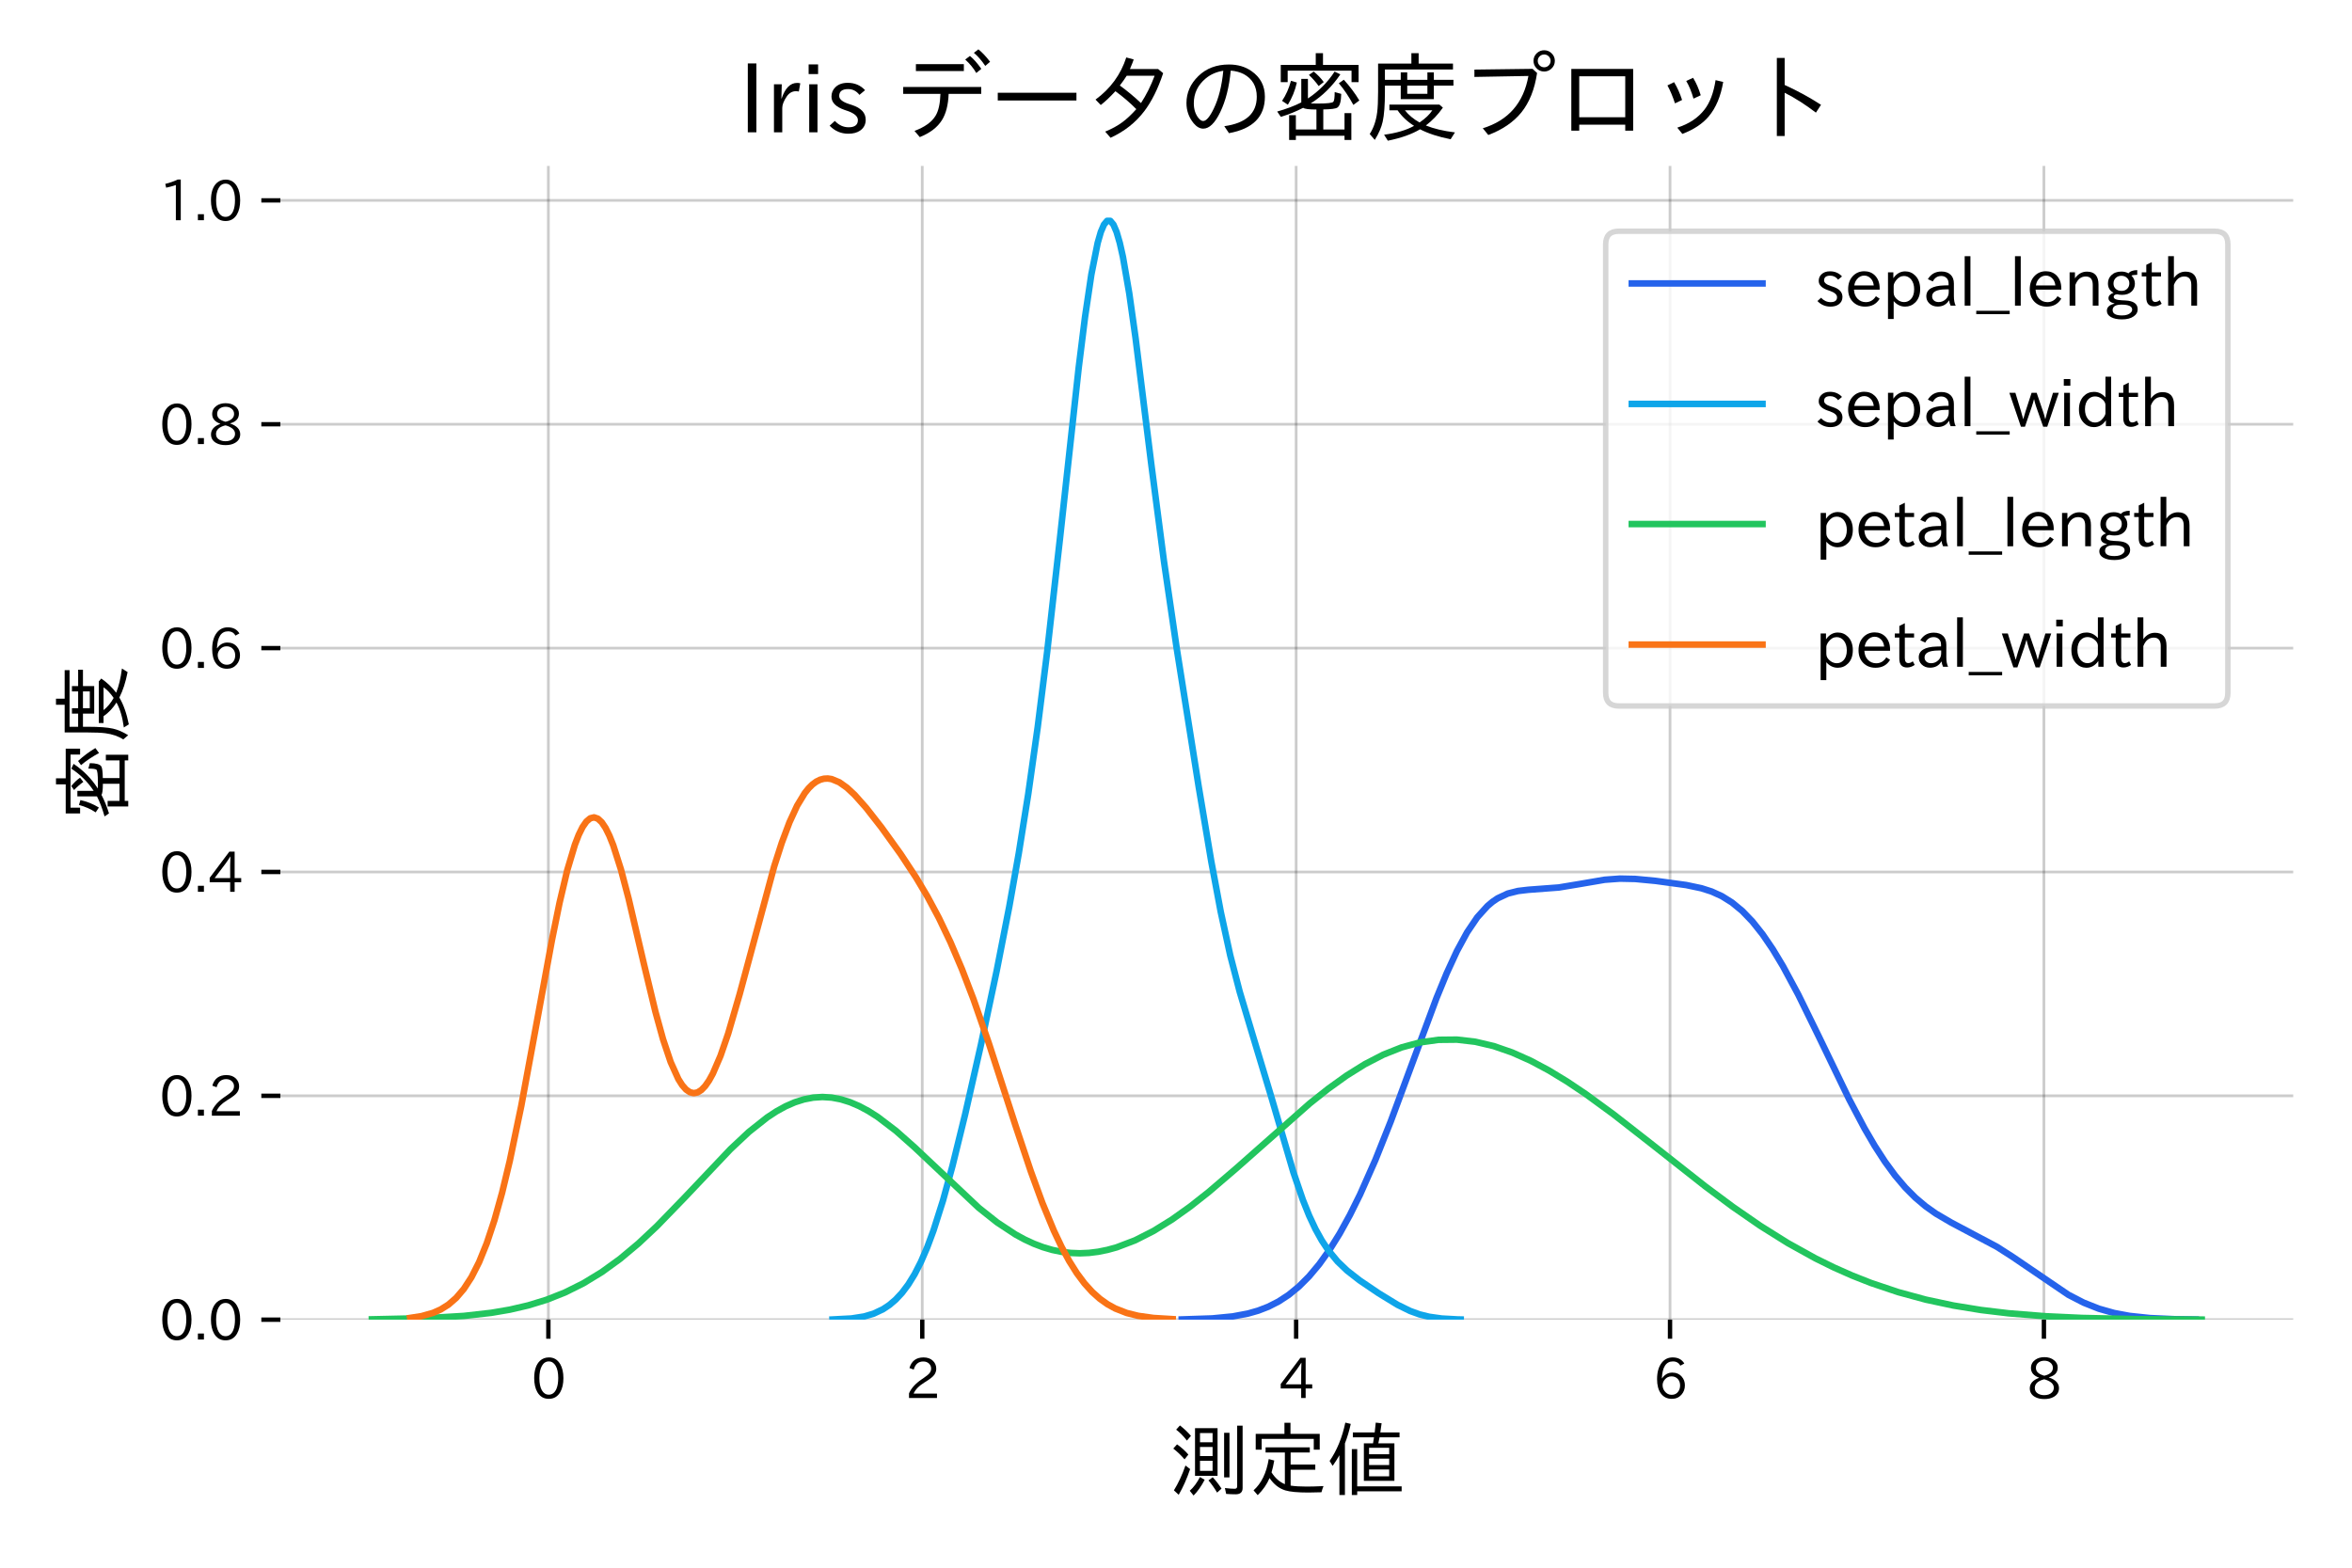 <?xml version="1.0" encoding="utf-8" standalone="no"?>
<!DOCTYPE svg PUBLIC "-//W3C//DTD SVG 1.1//EN"
  "http://www.w3.org/Graphics/SVG/1.1/DTD/svg11.dtd">
<svg xmlns:xlink="http://www.w3.org/1999/xlink" width="432pt" height="288pt" viewBox="0 0 432 288" xmlns="http://www.w3.org/2000/svg" version="1.1">
 <defs>
  <style type="text/css">*{stroke-linejoin: round; stroke-linecap: butt}</style>
 </defs>
 <g id="figure_1">
  <g id="patch_1">
   <path d="M 0 288 
L 432 288 
L 432 0 
L 0 0 
z
" style="fill: #ffffff"/>
  </g>
  <g id="axes_1">
   <g id="patch_2">
    <path d="M 51.5 242.44 
L 421.2 242.44 
L 421.2 30.48 
L 51.5 30.48 
z
" style="fill: #ffffff"/>
   </g>
   <g id="matplotlib.axis_1">
    <g id="xtick_1">
     <g id="line2d_1">
      <path d="M 100.722 242.44 
L 100.722 30.48 
" clip-path="url(#p7c167491a0)" style="fill: none; stroke: #000000; stroke-opacity: 0.2; stroke-width: 0.5; stroke-linecap: square"/>
     </g>
     <g id="line2d_2">
      <defs>
       <path id="mb825c9824f" d="M 0 0 
L 0 3.5 
" style="stroke: #000000; stroke-width: 0.8"/>
      </defs>
      <g>
       <use xlink:href="#mb825c9824f" x="100.722" y="242.44" style="stroke: #000000; stroke-width: 0.8"/>
      </g>
     </g>
     <g id="text_1">
      <!-- 0 -->
      <g transform="translate(97.573 256.931) scale(0.1 -0.1)">
       <defs>
        <path id="IPAexGothic-30" d="M 2038 4725 
Q 2881 4725 3334 3944 
Q 3694 3325 3694 2344 
Q 3694 1372 3334 741 
Q 2888 -31 2016 -31 
Q 1147 -31 700 741 
Q 341 1372 341 2350 
Q 341 3713 1000 4334 
Q 1419 4725 2038 4725 
z
M 2016 4266 
Q 1516 4266 1228 3759 
Q 934 3247 934 2344 
Q 934 1456 1222 947 
Q 1513 447 2016 447 
Q 2619 447 2909 1153 
Q 3100 1622 3100 2375 
Q 3100 3256 2806 3759 
Q 2509 4266 2016 4266 
z
" transform="scale(0.016)"/>
       </defs>
       <use xlink:href="#IPAexGothic-30"/>
      </g>
     </g>
    </g>
    <g id="xtick_2">
     <g id="line2d_3">
      <path d="M 169.394 242.44 
L 169.394 30.48 
" clip-path="url(#p7c167491a0)" style="fill: none; stroke: #000000; stroke-opacity: 0.2; stroke-width: 0.5; stroke-linecap: square"/>
     </g>
     <g id="line2d_4">
      <g>
       <use xlink:href="#mb825c9824f" x="169.394" y="242.44" style="stroke: #000000; stroke-width: 0.8"/>
      </g>
     </g>
     <g id="text_2">
      <!-- 2 -->
      <g transform="translate(166.245 256.931) scale(0.1 -0.1)">
       <defs>
        <path id="IPAexGothic-32" d="M 3659 63 
L 447 63 
L 447 594 
Q 825 1475 1894 2203 
L 2072 2322 
Q 2619 2697 2791 2906 
Q 2988 3153 2988 3444 
Q 2988 3772 2756 4003 
Q 2500 4259 2084 4259 
Q 1250 4259 991 3328 
L 497 3506 
Q 853 4725 2116 4725 
Q 2806 4725 3216 4316 
Q 3575 3947 3575 3425 
Q 3575 3038 3344 2722 
Q 3131 2416 2366 1938 
L 2231 1856 
Q 1256 1253 978 569 
L 3659 569 
L 3659 63 
z
" transform="scale(0.016)"/>
       </defs>
       <use xlink:href="#IPAexGothic-32"/>
      </g>
     </g>
    </g>
    <g id="xtick_3">
     <g id="line2d_5">
      <path d="M 238.067 242.44 
L 238.067 30.48 
" clip-path="url(#p7c167491a0)" style="fill: none; stroke: #000000; stroke-opacity: 0.2; stroke-width: 0.5; stroke-linecap: square"/>
     </g>
     <g id="line2d_6">
      <g>
       <use xlink:href="#mb825c9824f" x="238.067" y="242.44" style="stroke: #000000; stroke-width: 0.8"/>
      </g>
     </g>
     <g id="text_3">
      <!-- 4 -->
      <g transform="translate(234.918 256.931) scale(0.1 -0.1)">
       <defs>
        <path id="IPAexGothic-34" d="M 3813 1159 
L 3059 1159 
L 3059 63 
L 2547 63 
L 2547 1159 
L 197 1159 
L 197 1672 
L 2456 4678 
L 3059 4678 
L 3059 1634 
L 3813 1634 
L 3813 1159 
z
M 2578 4109 
L 2559 4109 
Q 2278 3656 2003 3284 
L 759 1634 
L 2547 1634 
L 2547 3144 
Q 2547 3481 2578 4109 
z
" transform="scale(0.016)"/>
       </defs>
       <use xlink:href="#IPAexGothic-34"/>
      </g>
     </g>
    </g>
    <g id="xtick_4">
     <g id="line2d_7">
      <path d="M 306.739 242.44 
L 306.739 30.48 
" clip-path="url(#p7c167491a0)" style="fill: none; stroke: #000000; stroke-opacity: 0.2; stroke-width: 0.5; stroke-linecap: square"/>
     </g>
     <g id="line2d_8">
      <g>
       <use xlink:href="#mb825c9824f" x="306.739" y="242.44" style="stroke: #000000; stroke-width: 0.8"/>
      </g>
     </g>
     <g id="text_4">
      <!-- 6 -->
      <g transform="translate(303.59 256.931) scale(0.1 -0.1)">
       <defs>
        <path id="IPAexGothic-36" d="M 1056 2328 
Q 1509 2981 2234 2981 
Q 2906 2981 3316 2513 
Q 3675 2106 3675 1522 
Q 3675 884 3272 434 
Q 2853 -31 2178 -31 
Q 1375 -31 922 581 
Q 481 1178 481 2228 
Q 481 3425 1013 4109 
Q 1494 4725 2272 4725 
Q 3191 4725 3609 4025 
L 3150 3775 
Q 2894 4266 2300 4266 
Q 1119 4266 1031 2328 
L 1056 2328 
z
M 2141 2547 
Q 1684 2547 1384 2206 
Q 1116 1900 1116 1541 
Q 1116 1156 1353 844 
Q 1672 428 2159 428 
Q 2669 428 2941 844 
Q 3125 1128 3125 1503 
Q 3125 1944 2881 2228 
Q 2600 2547 2141 2547 
z
" transform="scale(0.016)"/>
       </defs>
       <use xlink:href="#IPAexGothic-36"/>
      </g>
     </g>
    </g>
    <g id="xtick_5">
     <g id="line2d_9">
      <path d="M 375.412 242.44 
L 375.412 30.48 
" clip-path="url(#p7c167491a0)" style="fill: none; stroke: #000000; stroke-opacity: 0.2; stroke-width: 0.5; stroke-linecap: square"/>
     </g>
     <g id="line2d_10">
      <g>
       <use xlink:href="#mb825c9824f" x="375.412" y="242.44" style="stroke: #000000; stroke-width: 0.8"/>
      </g>
     </g>
     <g id="text_5">
      <!-- 8 -->
      <g transform="translate(372.263 256.931) scale(0.1 -0.1)">
       <defs>
        <path id="IPAexGothic-38" d="M 2541 2425 
Q 3700 2031 3700 1197 
Q 3700 541 3100 197 
Q 2663 -56 2016 -56 
Q 1366 -56 928 197 
Q 347 531 347 1178 
Q 347 1988 1409 2381 
L 1409 2400 
Q 481 2734 481 3509 
Q 481 4100 981 4456 
Q 1406 4756 2019 4756 
Q 2703 4756 3131 4403 
Q 3553 4069 3553 3566 
Q 3553 2706 2541 2444 
L 2541 2425 
z
M 2022 2625 
Q 2997 2856 2997 3528 
Q 2997 3916 2675 4150 
Q 2413 4347 2016 4347 
Q 1606 4347 1331 4128 
Q 1050 3897 1050 3522 
Q 1050 3150 1350 2925 
Q 1494 2809 1722 2722 
Q 1984 2616 2022 2625 
z
M 1978 2209 
Q 922 1931 922 1216 
Q 922 775 1313 556 
Q 1606 391 2009 391 
Q 2575 391 2881 697 
Q 3106 922 3106 1250 
Q 3106 1594 2794 1850 
Q 2609 1994 2350 2100 
Q 2047 2222 1978 2209 
z
" transform="scale(0.016)"/>
       </defs>
       <use xlink:href="#IPAexGothic-38"/>
      </g>
     </g>
    </g>
    <g id="text_6">
     <!-- 測定値 -->
     <g transform="translate(214.75 273.617) scale(0.144 -0.144)">
      <defs>
       <path id="IPAexGothic-6e2c" d="M 3856 4884 
L 3856 1081 
L 2059 1081 
L 2059 4884 
L 3856 4884 
z
M 2456 4494 
L 2456 3756 
L 3459 3756 
L 3459 4494 
L 2456 4494 
z
M 2456 3384 
L 2456 2656 
L 3459 2656 
L 3459 3384 
L 2456 3384 
z
M 2456 2284 
L 2456 1478 
L 3459 1478 
L 3459 2284 
L 2456 2284 
z
M 1413 3891 
Q 1000 4428 556 4763 
L 856 5100 
Q 1309 4753 1734 4269 
L 1413 3891 
z
M 1222 2394 
Q 816 2878 325 3256 
L 625 3591 
Q 1141 3231 1528 2778 
L 1222 2394 
z
M 375 -78 
Q 916 800 1297 1906 
L 1669 1619 
Q 1284 478 759 -428 
L 375 -78 
z
M 3819 -256 
Q 3478 319 3128 716 
L 3469 966 
Q 3834 581 4172 63 
L 3819 -256 
z
M 4378 4513 
L 4806 4513 
L 4806 959 
L 4378 959 
L 4378 4513 
z
M 1638 -109 
Q 2103 300 2450 984 
L 2828 763 
Q 2425 -6 1944 -488 
L 1638 -109 
z
M 5419 5081 
L 5853 5081 
L 5853 109 
Q 5853 -391 5297 -391 
Q 4919 -391 4541 -359 
L 4441 109 
Q 4928 50 5219 50 
Q 5419 50 5419 244 
L 5419 5081 
z
" transform="scale(0.016)"/>
       <path id="IPAexGothic-5b9a" d="M 3431 303 
Q 3931 225 4709 225 
Q 5191 225 6053 263 
Q 5963 59 5888 -228 
Q 5234 -250 4844 -250 
Q 3569 -250 3003 -78 
Q 2259 153 1750 903 
Q 1441 163 806 -459 
L 475 -75 
Q 1416 759 1684 2419 
L 2125 2303 
Q 2031 1756 1909 1356 
Q 2338 678 2972 416 
L 2972 2944 
L 1434 2944 
L 1434 3353 
L 4959 3353 
L 4959 2944 
L 3431 2944 
L 3431 1984 
L 5397 1984 
L 5397 1569 
L 3431 1569 
L 3431 303 
z
M 3419 4428 
L 5750 4428 
L 5750 3166 
L 5275 3166 
L 5275 4025 
L 1122 4025 
L 1122 3166 
L 647 3166 
L 647 4428 
L 2938 4428 
L 2938 5313 
L 3419 5313 
L 3419 4428 
z
" transform="scale(0.016)"/>
       <path id="IPAexGothic-5024" d="M 4172 3675 
L 5453 3675 
L 5453 684 
L 3019 684 
L 3019 3675 
L 3750 3675 
Q 3788 3884 3825 4153 
L 2141 4153 
L 2141 4544 
L 3884 4544 
Q 3922 4844 3966 5325 
L 4434 5272 
L 4388 4953 
Q 4331 4578 4331 4544 
L 5863 4544 
L 5863 4153 
L 4269 4153 
Q 4200 3781 4172 3675 
z
M 5038 3316 
L 3434 3316 
L 3434 2803 
L 5038 2803 
L 5038 3316 
z
M 3434 2450 
L 3434 1941 
L 5038 1941 
L 5038 2450 
L 3434 2450 
z
M 3434 1588 
L 3434 1044 
L 5038 1044 
L 5038 1588 
L 3434 1588 
z
M 1509 3669 
L 1509 -447 
L 1069 -447 
L 1069 2725 
Q 856 2338 531 1875 
L 288 2266 
Q 1163 3531 1541 5325 
L 1975 5222 
Q 1791 4378 1509 3669 
z
M 2488 244 
L 6031 244 
L 6031 -153 
L 2488 -153 
L 2488 -447 
L 2059 -447 
L 2059 3213 
L 2488 3213 
L 2488 244 
z
" transform="scale(0.016)"/>
      </defs>
      <use xlink:href="#IPAexGothic-6e2c"/>
      <use xlink:href="#IPAexGothic-5b9a" transform="translate(100 0)"/>
      <use xlink:href="#IPAexGothic-5024" transform="translate(200 0)"/>
     </g>
    </g>
   </g>
   <g id="matplotlib.axis_2">
    <g id="ytick_1">
     <g id="line2d_11">
      <path d="M 51.5 242.44 
L 421.2 242.44 
" clip-path="url(#p7c167491a0)" style="fill: none; stroke: #000000; stroke-opacity: 0.2; stroke-width: 0.5; stroke-linecap: square"/>
     </g>
     <g id="line2d_12">
      <defs>
       <path id="m15a1a5bd47" d="M 0 0 
L -3.5 0 
" style="stroke: #000000; stroke-width: 0.8"/>
      </defs>
      <g>
       <use xlink:href="#m15a1a5bd47" x="51.5" y="242.44" style="stroke: #000000; stroke-width: 0.8"/>
      </g>
     </g>
     <g id="text_7">
      <!-- 0.0 -->
      <g transform="translate(29.261 246.185) scale(0.1 -0.1)">
       <defs>
        <path id="IPAexGothic-2e" d="M 1184 63 
L 494 63 
L 494 753 
L 1184 753 
L 1184 63 
z
" transform="scale(0.016)"/>
       </defs>
       <use xlink:href="#IPAexGothic-30"/>
       <use xlink:href="#IPAexGothic-2e" transform="translate(62.988 0)"/>
       <use xlink:href="#IPAexGothic-30" transform="translate(89.404 0)"/>
      </g>
     </g>
    </g>
    <g id="ytick_2">
     <g id="line2d_13">
      <path d="M 51.5 201.314 
L 421.2 201.314 
" clip-path="url(#p7c167491a0)" style="fill: none; stroke: #000000; stroke-opacity: 0.2; stroke-width: 0.5; stroke-linecap: square"/>
     </g>
     <g id="line2d_14">
      <g>
       <use xlink:href="#m15a1a5bd47" x="51.5" y="201.314" style="stroke: #000000; stroke-width: 0.8"/>
      </g>
     </g>
     <g id="text_8">
      <!-- 0.2 -->
      <g transform="translate(29.261 205.06) scale(0.1 -0.1)">
       <use xlink:href="#IPAexGothic-30"/>
       <use xlink:href="#IPAexGothic-2e" transform="translate(62.988 0)"/>
       <use xlink:href="#IPAexGothic-32" transform="translate(89.404 0)"/>
      </g>
     </g>
    </g>
    <g id="ytick_3">
     <g id="line2d_15">
      <path d="M 51.5 160.188 
L 421.2 160.188 
" clip-path="url(#p7c167491a0)" style="fill: none; stroke: #000000; stroke-opacity: 0.2; stroke-width: 0.5; stroke-linecap: square"/>
     </g>
     <g id="line2d_16">
      <g>
       <use xlink:href="#m15a1a5bd47" x="51.5" y="160.188" style="stroke: #000000; stroke-width: 0.8"/>
      </g>
     </g>
     <g id="text_9">
      <!-- 0.4 -->
      <g transform="translate(29.261 163.934) scale(0.1 -0.1)">
       <use xlink:href="#IPAexGothic-30"/>
       <use xlink:href="#IPAexGothic-2e" transform="translate(62.988 0)"/>
       <use xlink:href="#IPAexGothic-34" transform="translate(89.404 0)"/>
      </g>
     </g>
    </g>
    <g id="ytick_4">
     <g id="line2d_17">
      <path d="M 51.5 119.063 
L 421.2 119.063 
" clip-path="url(#p7c167491a0)" style="fill: none; stroke: #000000; stroke-opacity: 0.2; stroke-width: 0.5; stroke-linecap: square"/>
     </g>
     <g id="line2d_18">
      <g>
       <use xlink:href="#m15a1a5bd47" x="51.5" y="119.063" style="stroke: #000000; stroke-width: 0.8"/>
      </g>
     </g>
     <g id="text_10">
      <!-- 0.6 -->
      <g transform="translate(29.261 122.808) scale(0.1 -0.1)">
       <use xlink:href="#IPAexGothic-30"/>
       <use xlink:href="#IPAexGothic-2e" transform="translate(62.988 0)"/>
       <use xlink:href="#IPAexGothic-36" transform="translate(89.404 0)"/>
      </g>
     </g>
    </g>
    <g id="ytick_5">
     <g id="line2d_19">
      <path d="M 51.5 77.937 
L 421.2 77.937 
" clip-path="url(#p7c167491a0)" style="fill: none; stroke: #000000; stroke-opacity: 0.2; stroke-width: 0.5; stroke-linecap: square"/>
     </g>
     <g id="line2d_20">
      <g>
       <use xlink:href="#m15a1a5bd47" x="51.5" y="77.937" style="stroke: #000000; stroke-width: 0.8"/>
      </g>
     </g>
     <g id="text_11">
      <!-- 0.8 -->
      <g transform="translate(29.261 81.682) scale(0.1 -0.1)">
       <use xlink:href="#IPAexGothic-30"/>
       <use xlink:href="#IPAexGothic-2e" transform="translate(62.988 0)"/>
       <use xlink:href="#IPAexGothic-38" transform="translate(89.404 0)"/>
      </g>
     </g>
    </g>
    <g id="ytick_6">
     <g id="line2d_21">
      <path d="M 51.5 36.811 
L 421.2 36.811 
" clip-path="url(#p7c167491a0)" style="fill: none; stroke: #000000; stroke-opacity: 0.2; stroke-width: 0.5; stroke-linecap: square"/>
     </g>
     <g id="line2d_22">
      <g>
       <use xlink:href="#m15a1a5bd47" x="51.5" y="36.811" style="stroke: #000000; stroke-width: 0.8"/>
      </g>
     </g>
     <g id="text_12">
      <!-- 1.0 -->
      <g transform="translate(29.261 40.556) scale(0.1 -0.1)">
       <defs>
        <path id="IPAexGothic-31" d="M 2463 63 
L 1900 63 
L 1900 4103 
Q 1372 3922 788 3797 
L 684 4231 
Q 1519 4441 2106 4731 
L 2463 4731 
L 2463 63 
z
" transform="scale(0.016)"/>
       </defs>
       <use xlink:href="#IPAexGothic-31"/>
       <use xlink:href="#IPAexGothic-2e" transform="translate(62.988 0)"/>
       <use xlink:href="#IPAexGothic-30" transform="translate(89.404 0)"/>
      </g>
     </g>
    </g>
    <g id="text_13">
     <!-- 密度 -->
     <g transform="translate(22.525 150.86) rotate(-90) scale(0.144 -0.144)">
      <defs>
       <path id="IPAexGothic-5bc6" d="M 2984 1575 
Q 2244 1575 2100 1691 
L 2069 1672 
Q 1416 1331 622 1088 
L 378 1441 
Q 1306 1703 1978 2047 
L 1978 3609 
L 2419 3609 
L 2419 2309 
Q 3500 3028 4188 4091 
L 4572 3909 
Q 3775 2731 2650 2009 
L 2606 1984 
Q 2638 1984 2656 1978 
Q 2778 1972 3100 1972 
Q 4025 1972 4109 2094 
Q 4194 2203 4194 2734 
L 4628 2613 
Q 4619 1869 4372 1703 
Q 4200 1591 3438 1581 
L 3438 250 
L 4847 250 
L 4847 1338 
L 5300 1338 
L 5300 -447 
L 4847 -447 
L 4847 -166 
L 1619 -166 
L 1619 -447 
L 1172 -447 
L 1172 1197 
L 1619 1197 
L 1619 250 
L 2984 250 
L 2984 1575 
z
M 3419 4538 
L 5781 4538 
L 5781 3391 
L 5313 3391 
L 5313 4153 
L 1075 4153 
L 1075 3391 
L 616 3391 
L 616 4538 
L 2938 4538 
L 2938 5313 
L 3419 5313 
L 3419 4538 
z
M 3131 3134 
Q 2866 3509 2484 3872 
L 2803 4094 
Q 3194 3781 3469 3397 
L 3131 3134 
z
M 703 2150 
Q 1091 2722 1294 3481 
L 1684 3366 
Q 1509 2575 1088 1894 
L 703 2150 
z
M 5434 1881 
Q 4988 2709 4469 3316 
L 4800 3553 
Q 5400 2894 5831 2175 
L 5434 1881 
z
" transform="scale(0.016)"/>
       <path id="IPAexGothic-5ea6" d="M 3516 4622 
L 5794 4622 
L 5794 4231 
L 1278 4231 
L 1278 3547 
L 2328 3547 
L 2328 4041 
L 2759 4041 
L 2759 3547 
L 4097 3547 
L 4097 4041 
L 4525 4041 
L 4525 3547 
L 5825 3547 
L 5825 3163 
L 4525 3163 
L 4525 2266 
L 2328 2266 
L 2328 3163 
L 1278 3163 
L 1278 2747 
Q 1278 1434 1131 775 
Q 1006 203 606 -441 
L 269 -50 
Q 653 541 763 1381 
Q 825 1869 825 2747 
L 825 4622 
L 3034 4622 
L 3034 5313 
L 3516 5313 
L 3516 4622 
z
M 2759 3163 
L 2759 2619 
L 4097 2619 
L 4097 3163 
L 2759 3163 
z
M 3609 263 
Q 2784 -231 1472 -494 
L 1222 -97 
Q 2444 63 3213 491 
Q 2544 909 2119 1522 
L 1575 1522 
L 1575 1900 
L 4897 1900 
L 5125 1700 
Q 4628 994 3994 516 
Q 4769 200 5925 56 
L 5638 -397 
Q 4434 -163 3609 263 
z
M 2606 1522 
Q 2984 1044 3578 716 
Q 4163 1119 4422 1522 
L 2606 1522 
z
" transform="scale(0.016)"/>
      </defs>
      <use xlink:href="#IPAexGothic-5bc6"/>
      <use xlink:href="#IPAexGothic-5ea6" transform="translate(100 0)"/>
     </g>
    </g>
   </g>
   <g id="line2d_23">
    <path d="M 217.055 242.393 
L 222.67 242.205 
L 226.414 241.84 
L 229.221 241.312 
L 231.093 240.779 
L 232.965 240.055 
L 234.836 239.101 
L 236.708 237.876 
L 238.58 236.342 
L 240.451 234.469 
L 242.323 232.232 
L 244.195 229.615 
L 246.067 226.609 
L 247.938 223.214 
L 249.81 219.439 
L 252.618 213.102 
L 255.425 206.061 
L 259.169 195.945 
L 263.848 183.355 
L 265.72 178.797 
L 267.591 174.735 
L 269.463 171.285 
L 271.335 168.519 
L 273.207 166.45 
L 274.142 165.664 
L 275.078 165.029 
L 276.95 164.153 
L 278.822 163.682 
L 280.693 163.462 
L 286.309 163.041 
L 290.052 162.42 
L 294.731 161.619 
L 297.539 161.412 
L 300.346 161.471 
L 304.09 161.827 
L 309.705 162.591 
L 312.513 163.183 
L 314.384 163.783 
L 316.256 164.634 
L 318.128 165.804 
L 319.999 167.345 
L 321.871 169.29 
L 323.743 171.644 
L 325.615 174.392 
L 327.486 177.5 
L 330.294 182.717 
L 334.037 190.35 
L 339.653 201.971 
L 342.46 207.287 
L 344.332 210.499 
L 346.204 213.395 
L 348.075 215.95 
L 349.947 218.16 
L 351.819 220.038 
L 353.69 221.617 
L 355.562 222.943 
L 358.37 224.59 
L 366.792 229.058 
L 369.6 230.857 
L 379.894 237.856 
L 382.702 239.308 
L 385.51 240.423 
L 388.317 241.217 
L 391.125 241.743 
L 394.868 242.141 
L 399.548 242.351 
L 403.291 242.41 
L 403.291 242.41 
" clip-path="url(#p7c167491a0)" style="fill: none; stroke: #2563eb; stroke-width: 1.2; stroke-linecap: square"/>
   </g>
   <g id="line2d_24">
    <path d="M 152.912 242.401 
L 156.391 242.216 
L 158.71 241.852 
L 160.449 241.337 
L 162.188 240.514 
L 163.348 239.744 
L 164.507 238.758 
L 165.667 237.516 
L 166.826 235.978 
L 167.986 234.098 
L 169.145 231.834 
L 170.305 229.151 
L 171.464 226.029 
L 173.204 220.54 
L 174.943 214.194 
L 177.262 204.753 
L 180.161 191.987 
L 183.06 178.368 
L 185.379 166.544 
L 187.118 156.777 
L 188.857 145.893 
L 190.596 133.596 
L 192.336 119.753 
L 194.655 99.217 
L 198.133 67.505 
L 199.293 58.224 
L 200.452 50.427 
L 201.612 44.63 
L 202.191 42.62 
L 202.771 41.258 
L 203.351 40.572 
L 203.931 40.575 
L 204.51 41.263 
L 205.09 42.62 
L 205.67 44.611 
L 206.25 47.19 
L 207.409 53.864 
L 208.569 62.071 
L 211.467 85.317 
L 213.786 103.091 
L 216.105 118.949 
L 220.164 144.497 
L 222.483 158.268 
L 224.222 167.536 
L 225.961 175.499 
L 227.701 182.202 
L 230.02 189.953 
L 233.498 201.497 
L 237.556 215.344 
L 239.296 220.425 
L 240.455 223.317 
L 241.615 225.794 
L 242.774 227.882 
L 243.934 229.63 
L 245.673 231.741 
L 247.412 233.408 
L 249.731 235.22 
L 253.21 237.575 
L 256.688 239.704 
L 259.007 240.841 
L 260.746 241.469 
L 262.486 241.901 
L 264.805 242.227 
L 267.704 242.388 
L 268.283 242.402 
L 268.283 242.402 
" clip-path="url(#p7c167491a0)" style="fill: none; stroke: #0ea5e9; stroke-width: 1.2; stroke-linecap: square"/>
   </g>
   <g id="line2d_25">
    <path d="M 68.305 242.375 
L 78.438 242.153 
L 85.194 241.748 
L 90.26 241.175 
L 93.638 240.598 
L 97.016 239.815 
L 100.394 238.778 
L 103.771 237.44 
L 107.149 235.758 
L 110.527 233.7 
L 113.905 231.252 
L 117.283 228.422 
L 120.66 225.252 
L 125.727 220.025 
L 134.172 211.112 
L 137.549 207.947 
L 140.927 205.27 
L 142.616 204.163 
L 144.305 203.235 
L 145.994 202.497 
L 147.683 201.963 
L 149.372 201.639 
L 151.061 201.529 
L 152.749 201.635 
L 154.438 201.954 
L 156.127 202.48 
L 157.816 203.201 
L 159.505 204.106 
L 161.194 205.179 
L 164.572 207.75 
L 167.95 210.746 
L 179.772 221.889 
L 183.15 224.569 
L 186.527 226.793 
L 188.216 227.712 
L 189.905 228.492 
L 191.594 229.13 
L 193.283 229.625 
L 194.972 229.974 
L 196.661 230.179 
L 198.35 230.242 
L 200.039 230.167 
L 201.728 229.956 
L 203.416 229.614 
L 205.105 229.148 
L 208.483 227.862 
L 211.861 226.148 
L 215.239 224.059 
L 218.617 221.653 
L 221.994 218.99 
L 227.061 214.651 
L 240.572 202.708 
L 243.95 200.025 
L 247.328 197.601 
L 250.706 195.493 
L 254.083 193.75 
L 257.461 192.411 
L 260.839 191.498 
L 264.217 191.025 
L 267.595 190.99 
L 270.972 191.381 
L 274.35 192.176 
L 277.728 193.344 
L 281.106 194.848 
L 284.484 196.65 
L 287.861 198.707 
L 291.239 200.974 
L 296.306 204.676 
L 303.062 209.948 
L 313.195 217.929 
L 318.262 221.699 
L 323.328 225.2 
L 328.395 228.373 
L 333.462 231.181 
L 336.839 232.845 
L 340.217 234.341 
L 343.595 235.674 
L 348.662 237.38 
L 353.728 238.757 
L 358.795 239.838 
L 363.862 240.661 
L 368.929 241.266 
L 375.684 241.804 
L 382.44 242.119 
L 392.573 242.341 
L 404.395 242.42 
L 404.395 242.42 
" clip-path="url(#p7c167491a0)" style="fill: none; stroke: #22c55e; stroke-width: 1.2; stroke-linecap: square"/>
   </g>
   <g id="line2d_26">
    <path d="M 75.332 242.112 
L 77.443 241.783 
L 79.555 241.185 
L 80.962 240.556 
L 82.37 239.669 
L 83.777 238.448 
L 85.185 236.803 
L 86.593 234.641 
L 88 231.867 
L 89.408 228.394 
L 90.815 224.155 
L 92.223 219.112 
L 93.63 213.272 
L 95.742 203.167 
L 98.557 187.994 
L 101.372 172.714 
L 102.78 165.826 
L 104.187 159.88 
L 105.595 155.172 
L 106.299 153.359 
L 107.002 151.937 
L 107.706 150.924 
L 108.41 150.329 
L 109.114 150.155 
L 109.818 150.401 
L 110.521 151.055 
L 111.225 152.102 
L 111.929 153.521 
L 112.633 155.283 
L 114.04 159.699 
L 115.448 165.043 
L 118.263 177.072 
L 120.374 185.829 
L 121.782 190.925 
L 123.19 195.125 
L 124.597 198.241 
L 125.301 199.354 
L 126.005 200.157 
L 126.709 200.646 
L 127.412 200.822 
L 128.116 200.688 
L 128.82 200.25 
L 129.524 199.52 
L 130.227 198.51 
L 130.931 197.235 
L 132.339 193.966 
L 133.746 189.879 
L 135.858 182.628 
L 142.192 159.177 
L 143.599 154.811 
L 145.007 151.06 
L 146.415 148.005 
L 147.822 145.688 
L 148.526 144.809 
L 149.23 144.112 
L 149.934 143.593 
L 150.637 143.244 
L 151.341 143.057 
L 152.045 143.021 
L 152.749 143.126 
L 154.156 143.709 
L 155.564 144.706 
L 156.971 146.019 
L 159.083 148.396 
L 161.898 151.998 
L 165.417 156.888 
L 168.232 161.162 
L 170.343 164.705 
L 172.455 168.647 
L 174.566 173.071 
L 176.678 178.029 
L 178.789 183.527 
L 181.604 191.601 
L 186.531 206.803 
L 189.346 215.225 
L 191.457 220.995 
L 193.568 226.094 
L 194.976 229.06 
L 196.384 231.662 
L 197.791 233.899 
L 199.199 235.784 
L 200.606 237.34 
L 202.014 238.6 
L 203.421 239.6 
L 204.829 240.376 
L 206.94 241.205 
L 209.052 241.731 
L 211.867 242.123 
L 215.386 242.336 
L 215.386 242.336 
" clip-path="url(#p7c167491a0)" style="fill: none; stroke: #f97316; stroke-width: 1.2; stroke-linecap: square"/>
   </g>
   <g id="text_14">
    <!-- Iris データの密度プロット -->
    <g transform="translate(135.598 24.48) scale(0.173 -0.173)">
     <defs>
      <path id="IPAexGothic-49" d="M 1203 63 
L 634 63 
L 634 4634 
L 1203 4634 
L 1203 63 
z
" transform="scale(0.016)"/>
      <path id="IPAexGothic-72" d="M 2309 3316 
L 2213 2769 
Q 2106 2791 2022 2791 
Q 1653 2791 1413 2444 
Q 1113 2006 1113 1675 
L 1113 63 
L 563 63 
L 563 3250 
L 1081 3250 
L 1056 2303 
L 1069 2303 
Q 1422 3341 2097 3341 
Q 2206 3341 2309 3316 
z
" transform="scale(0.016)"/>
      <path id="IPAexGothic-69" d="M 1178 3928 
L 550 3928 
L 550 4569 
L 1178 4569 
L 1178 3928 
z
M 1138 63 
L 588 63 
L 588 3250 
L 1138 3250 
L 1138 63 
z
" transform="scale(0.016)"/>
      <path id="IPAexGothic-73" d="M 2234 2547 
Q 1938 2931 1484 2931 
Q 891 2931 891 2475 
Q 891 2153 1531 1944 
L 1741 1875 
Q 2650 1578 2650 894 
Q 2650 434 2272 172 
Q 1972 -31 1497 -31 
Q 766 -31 256 503 
L 603 819 
Q 997 397 1516 397 
Q 2131 397 2131 875 
Q 2131 1238 1453 1478 
L 1234 1553 
Q 378 1853 378 2431 
Q 378 2797 628 3047 
Q 928 3347 1453 3347 
Q 2156 3347 2606 2859 
L 2234 2547 
z
" transform="scale(0.016)"/>
      <path id="IPAexGothic-20" transform="scale(0.016)"/>
      <path id="IPAexGothic-30c7" d="M 563 3072 
L 5741 3072 
L 5741 2613 
L 3578 2613 
Q 3538 1516 3134 872 
Q 2688 156 1663 -256 
L 1313 156 
Q 2338 538 2713 1166 
Q 3003 1644 3034 2613 
L 563 2613 
L 563 3072 
z
M 1406 4588 
L 4588 4588 
L 4588 4128 
L 1406 4128 
L 1406 4588 
z
M 6009 4469 
Q 5647 5009 5253 5338 
L 5553 5569 
Q 5938 5259 6328 4744 
L 6009 4469 
z
M 5413 4000 
Q 5125 4491 4678 4891 
L 4991 5131 
Q 5363 4825 5747 4275 
L 5413 4000 
z
" transform="scale(0.016)"/>
      <path id="IPAexGothic-30fc" d="M 588 2688 
L 5809 2688 
L 5809 2175 
L 588 2175 
L 588 2688 
z
" transform="scale(0.016)"/>
      <path id="IPAexGothic-30bf" d="M 4978 4263 
L 5313 3988 
Q 4797 2431 4056 1459 
Q 3191 325 1822 -300 
L 1466 109 
Q 2131 381 2613 738 
Q 3053 1066 3531 1600 
Q 2919 2225 2144 2791 
Q 1603 2203 1172 1875 
L 825 2234 
Q 2316 3328 2866 5031 
L 3359 4897 
Q 3325 4775 3109 4263 
L 4978 4263 
z
M 2894 3816 
Q 2709 3522 2438 3169 
Q 3194 2616 3841 2003 
Q 4366 2806 4747 3816 
L 2894 3816 
z
" transform="scale(0.016)"/>
      <path id="IPAexGothic-306e" d="M 3119 469 
Q 5275 766 5275 2425 
Q 5275 3453 4413 3925 
Q 4041 4116 3547 4159 
Q 3394 2525 2850 1400 
Q 2322 306 1722 306 
Q 1384 306 1084 666 
Q 609 1244 609 2003 
Q 609 3025 1397 3794 
Q 2184 4563 3431 4563 
Q 4306 4563 4928 4122 
Q 5813 3506 5813 2425 
Q 5813 438 3431 6 
L 3119 469 
z
M 3053 4147 
Q 2378 4044 1891 3641 
Q 1097 2981 1097 1991 
Q 1097 1366 1434 978 
Q 1581 813 1719 813 
Q 2022 813 2416 1625 
Q 2909 2638 3053 4147 
z
" transform="scale(0.016)"/>
      <path id="IPAexGothic-30d7" d="M 4825 4275 
L 5125 4000 
Q 4884 2378 4081 1381 
Q 3294 413 1888 -116 
L 1522 331 
Q 4069 1113 4550 3803 
L 966 3738 
L 966 4225 
L 4825 4275 
z
M 5597 5509 
Q 5906 5509 6119 5275 
Q 6303 5075 6303 4806 
Q 6303 4494 6069 4281 
Q 5866 4097 5597 4097 
Q 5284 4097 5072 4331 
Q 4888 4534 4888 4806 
Q 4888 5116 5122 5328 
Q 5328 5509 5597 5509 
z
M 5597 5228 
Q 5409 5228 5278 5088 
Q 5169 4966 5169 4806 
Q 5169 4616 5309 4488 
Q 5434 4378 5597 4378 
Q 5784 4378 5913 4519 
Q 6022 4641 6022 4806 
Q 6022 4991 5881 5119 
Q 5759 5228 5597 5228 
z
" transform="scale(0.016)"/>
      <path id="IPAexGothic-30ed" d="M 1147 4269 
L 5250 4269 
L 5250 172 
L 4725 172 
L 4725 569 
L 1672 569 
L 1672 172 
L 1147 172 
L 1147 4269 
z
M 1672 3781 
L 1672 1063 
L 4725 1063 
L 4725 3781 
L 1672 3781 
z
" transform="scale(0.016)"/>
      <path id="IPAexGothic-30c3" d="M 1775 1984 
Q 1553 2666 1275 3175 
L 1716 3391 
Q 2034 2866 2247 2209 
L 1775 1984 
z
M 3003 2297 
Q 2813 2978 2522 3469 
L 2978 3681 
Q 3291 3166 3484 2522 
L 3003 2297 
z
M 1928 372 
Q 3094 744 3731 1569 
Q 4275 2263 4469 3525 
L 4975 3406 
Q 4734 1975 4016 1119 
Q 3406 391 2266 -44 
L 1928 372 
z
" transform="scale(0.016)"/>
      <path id="IPAexGothic-30c8" d="M 2284 4997 
L 2803 4997 
L 2803 3206 
Q 4088 2619 5216 1888 
L 4878 1369 
Q 3819 2175 2803 2688 
L 2803 -184 
L 2284 -184 
L 2284 4997 
z
" transform="scale(0.016)"/>
     </defs>
     <use xlink:href="#IPAexGothic-49"/>
     <use xlink:href="#IPAexGothic-72" transform="translate(28.906 0)"/>
     <use xlink:href="#IPAexGothic-69" transform="translate(65.918 0)"/>
     <use xlink:href="#IPAexGothic-73" transform="translate(92.92 0)"/>
     <use xlink:href="#IPAexGothic-20" transform="translate(139.111 0)"/>
     <use xlink:href="#IPAexGothic-30c7" transform="translate(166.113 0)"/>
     <use xlink:href="#IPAexGothic-30fc" transform="translate(266.113 0)"/>
     <use xlink:href="#IPAexGothic-30bf" transform="translate(366.113 0)"/>
     <use xlink:href="#IPAexGothic-306e" transform="translate(466.113 0)"/>
     <use xlink:href="#IPAexGothic-5bc6" transform="translate(566.113 0)"/>
     <use xlink:href="#IPAexGothic-5ea6" transform="translate(666.113 0)"/>
     <use xlink:href="#IPAexGothic-30d7" transform="translate(766.113 0)"/>
     <use xlink:href="#IPAexGothic-30ed" transform="translate(866.113 0)"/>
     <use xlink:href="#IPAexGothic-30c3" transform="translate(966.113 0)"/>
     <use xlink:href="#IPAexGothic-30c8" transform="translate(1066.113 0)"/>
    </g>
   </g>
   <g id="legend_1">
    <g id="patch_3">
     <path d="M 297.324 129.694 
L 406.8 129.694 
Q 409.2 129.694 409.2 127.294 
L 409.2 44.88 
Q 409.2 42.48 406.8 42.48 
L 297.324 42.48 
Q 294.924 42.48 294.924 44.88 
L 294.924 127.294 
Q 294.924 129.694 297.324 129.694 
z
" style="fill: #ffffff; opacity: 0.8; stroke: #cccccc; stroke-linejoin: miter"/>
    </g>
    <g id="line2d_27">
     <path d="M 299.724 52.069 
L 311.724 52.069 
L 323.724 52.069 
" style="fill: none; stroke: #2563eb; stroke-width: 1.2; stroke-linecap: square"/>
    </g>
    <g id="text_15">
     <!-- sepal_length -->
     <g transform="translate(333.324 56.269) scale(0.12 -0.12)">
      <defs>
       <path id="IPAexGothic-65" d="M 863 1594 
Q 891 1041 1209 722 
Q 1534 397 1997 397 
Q 2606 397 2963 966 
L 3322 728 
Q 2869 -31 1931 -31 
Q 1222 -31 766 422 
Q 306 884 306 1641 
Q 306 2444 788 2925 
Q 1216 3353 1856 3353 
Q 2459 3353 2866 2956 
Q 3322 2494 3322 1722 
L 3322 1594 
L 863 1594 
z
M 2756 1997 
Q 2709 2431 2450 2681 
Q 2194 2938 1844 2938 
Q 1438 2938 1150 2591 
Q 953 2356 894 1997 
L 2756 1997 
z
" transform="scale(0.016)"/>
       <path id="IPAexGothic-70" d="M 1075 2688 
Q 1525 3341 2206 3341 
Q 2769 3341 3172 2938 
Q 3641 2469 3641 1644 
Q 3641 841 3178 372 
Q 2775 -31 2200 -31 
Q 1569 -31 1106 497 
L 1106 -1216 
L 563 -1216 
L 563 3250 
L 1075 3250 
L 1075 2688 
z
M 1106 1950 
L 1106 1291 
Q 1106 897 1516 600 
Q 1791 403 2106 403 
Q 2469 403 2725 659 
Q 3066 997 3066 1631 
Q 3066 2200 2784 2559 
Q 2503 2900 2100 2900 
Q 1656 2900 1338 2484 
Q 1106 2184 1106 1950 
z
" transform="scale(0.016)"/>
       <path id="IPAexGothic-61" d="M 3156 63 
L 2672 63 
Q 2559 303 2531 556 
L 2509 556 
Q 2147 -25 1428 -25 
Q 934 -25 622 288 
Q 347 563 347 959 
Q 347 1947 2050 1997 
L 2478 2009 
L 2478 2175 
Q 2478 2509 2288 2700 
Q 2088 2900 1775 2900 
Q 1238 2900 969 2378 
L 494 2597 
Q 938 3328 1788 3328 
Q 2375 3328 2691 3000 
Q 2984 2706 2984 2169 
L 2984 997 
Q 2984 400 3156 63 
z
M 2491 1625 
L 2141 1619 
Q 903 1591 903 953 
Q 903 728 1050 581 
Q 1231 403 1525 403 
Q 1934 403 2234 703 
Q 2491 969 2491 1344 
L 2491 1625 
z
" transform="scale(0.016)"/>
       <path id="IPAexGothic-6c" d="M 1131 63 
L 581 63 
L 581 4794 
L 1131 4794 
L 1131 63 
z
" transform="scale(0.016)"/>
       <path id="IPAexGothic-5f" d="M 3200 -750 
L 0 -750 
L 0 -431 
L 3200 -431 
L 3200 -750 
z
" transform="scale(0.016)"/>
       <path id="IPAexGothic-6e" d="M 3328 63 
L 2778 63 
L 2778 2041 
Q 2778 2853 2106 2853 
Q 1428 2853 1113 2041 
L 1113 63 
L 563 63 
L 563 3250 
L 1075 3250 
L 1075 2675 
Q 1525 3316 2222 3316 
Q 3328 3316 3328 2072 
L 3328 63 
z
" transform="scale(0.016)"/>
       <path id="IPAexGothic-67" d="M 1331 1150 
Q 1006 1122 1006 900 
Q 1006 613 1763 575 
L 2131 556 
Q 3303 497 3303 -294 
Q 3303 -700 2925 -959 
Q 2519 -1253 1794 -1253 
Q 1138 -1253 738 -1028 
Q 353 -809 353 -428 
Q 353 84 1075 247 
L 1075 269 
Q 506 413 506 778 
Q 506 1116 994 1297 
Q 456 1575 456 2181 
Q 456 2650 769 2963 
Q 1128 3322 1738 3322 
Q 2125 3322 2422 3153 
Q 2650 3453 3259 3463 
L 3259 3013 
Q 2838 3003 2703 2938 
Q 3034 2613 3034 2169 
Q 3034 1728 2734 1425 
Q 2400 1094 1813 1094 
Q 1563 1094 1331 1150 
z
M 1734 2919 
Q 1409 2919 1197 2706 
Q 988 2497 988 2181 
Q 988 1872 1184 1684 
Q 1397 1472 1756 1472 
Q 2094 1472 2297 1678 
Q 2503 1881 2503 2203 
Q 2503 2497 2297 2700 
Q 2081 2919 1734 2919 
z
M 1753 159 
Q 903 159 903 -366 
Q 903 -875 1800 -875 
Q 2378 -875 2638 -606 
Q 2772 -481 2772 -313 
Q 2772 159 1753 159 
z
" transform="scale(0.016)"/>
       <path id="IPAexGothic-74" d="M 2125 241 
Q 1769 -6 1397 -6 
Q 653 -6 653 831 
L 653 2859 
L 219 2859 
L 219 3250 
L 653 3250 
L 653 3966 
L 1178 4228 
L 1178 3250 
L 2063 3250 
L 2063 2859 
L 1178 2859 
L 1178 906 
Q 1178 416 1513 416 
Q 1738 416 1941 588 
L 2125 241 
z
" transform="scale(0.016)"/>
       <path id="IPAexGothic-68" d="M 3347 63 
L 2797 63 
L 2797 2041 
Q 2797 2853 2131 2853 
Q 1447 2853 1131 2041 
L 1131 63 
L 581 63 
L 581 4794 
L 1131 4794 
L 1131 2706 
Q 1566 3316 2247 3316 
Q 3347 3316 3347 2072 
L 3347 63 
z
" transform="scale(0.016)"/>
      </defs>
      <use xlink:href="#IPAexGothic-73"/>
      <use xlink:href="#IPAexGothic-65" transform="translate(46.191 0)"/>
      <use xlink:href="#IPAexGothic-70" transform="translate(103.076 0)"/>
      <use xlink:href="#IPAexGothic-61" transform="translate(165.186 0)"/>
      <use xlink:href="#IPAexGothic-6c" transform="translate(220.166 0)"/>
      <use xlink:href="#IPAexGothic-5f" transform="translate(247.168 0)"/>
      <use xlink:href="#IPAexGothic-6c" transform="translate(297.168 0)"/>
      <use xlink:href="#IPAexGothic-65" transform="translate(324.17 0)"/>
      <use xlink:href="#IPAexGothic-6e" transform="translate(381.055 0)"/>
      <use xlink:href="#IPAexGothic-67" transform="translate(441.455 0)"/>
      <use xlink:href="#IPAexGothic-74" transform="translate(496.973 0)"/>
      <use xlink:href="#IPAexGothic-68" transform="translate(531.592 0)"/>
     </g>
    </g>
    <g id="line2d_28">
     <path d="M 299.724 74.207 
L 311.724 74.207 
L 323.724 74.207 
" style="fill: none; stroke: #0ea5e9; stroke-width: 1.2; stroke-linecap: square"/>
    </g>
    <g id="text_16">
     <!-- sepal_width -->
     <g transform="translate(333.324 78.407) scale(0.12 -0.12)">
      <defs>
       <path id="IPAexGothic-77" d="M 4772 3250 
L 3666 6 
L 3281 6 
L 2609 1919 
Q 2509 2203 2413 2622 
L 2394 2622 
Q 2322 2319 2188 1919 
L 1534 6 
L 1150 6 
L 44 3250 
L 619 3250 
L 1156 1491 
Q 1206 1331 1363 753 
L 1381 753 
Q 1475 1125 1594 1491 
L 2169 3250 
L 2656 3250 
L 3256 1491 
Q 3347 1244 3469 753 
L 3488 753 
Q 3591 1184 3684 1491 
L 4216 3250 
L 4772 3250 
z
" transform="scale(0.016)"/>
       <path id="IPAexGothic-64" d="M 3391 63 
L 2891 63 
L 2891 619 
Q 2441 -31 1753 -31 
Q 1181 -31 788 372 
Q 313 844 313 1663 
Q 313 2466 772 2938 
Q 1169 3341 1753 3341 
Q 2384 3341 2847 2809 
L 2847 4794 
L 3391 4794 
L 3391 63 
z
M 2847 1303 
L 2847 2097 
Q 2847 2413 2456 2706 
Q 2181 2906 1853 2906 
Q 1484 2906 1228 2650 
Q 888 2309 888 1678 
Q 888 1109 1169 750 
Q 1441 409 1847 409 
Q 2322 409 2656 875 
Q 2847 1134 2847 1303 
z
" transform="scale(0.016)"/>
      </defs>
      <use xlink:href="#IPAexGothic-73"/>
      <use xlink:href="#IPAexGothic-65" transform="translate(46.191 0)"/>
      <use xlink:href="#IPAexGothic-70" transform="translate(103.076 0)"/>
      <use xlink:href="#IPAexGothic-61" transform="translate(165.186 0)"/>
      <use xlink:href="#IPAexGothic-6c" transform="translate(220.166 0)"/>
      <use xlink:href="#IPAexGothic-5f" transform="translate(247.168 0)"/>
      <use xlink:href="#IPAexGothic-77" transform="translate(297.168 0)"/>
      <use xlink:href="#IPAexGothic-69" transform="translate(372.363 0)"/>
      <use xlink:href="#IPAexGothic-64" transform="translate(399.365 0)"/>
      <use xlink:href="#IPAexGothic-74" transform="translate(461.768 0)"/>
      <use xlink:href="#IPAexGothic-68" transform="translate(496.387 0)"/>
     </g>
    </g>
    <g id="line2d_29">
     <path d="M 299.724 96.276 
L 311.724 96.276 
L 323.724 96.276 
" style="fill: none; stroke: #22c55e; stroke-width: 1.2; stroke-linecap: square"/>
    </g>
    <g id="text_17">
     <!-- petal_length -->
     <g transform="translate(333.324 100.476) scale(0.12 -0.12)">
      <use xlink:href="#IPAexGothic-70"/>
      <use xlink:href="#IPAexGothic-65" transform="translate(62.109 0)"/>
      <use xlink:href="#IPAexGothic-74" transform="translate(118.994 0)"/>
      <use xlink:href="#IPAexGothic-61" transform="translate(153.613 0)"/>
      <use xlink:href="#IPAexGothic-6c" transform="translate(208.594 0)"/>
      <use xlink:href="#IPAexGothic-5f" transform="translate(235.596 0)"/>
      <use xlink:href="#IPAexGothic-6c" transform="translate(285.596 0)"/>
      <use xlink:href="#IPAexGothic-65" transform="translate(312.598 0)"/>
      <use xlink:href="#IPAexGothic-6e" transform="translate(369.482 0)"/>
      <use xlink:href="#IPAexGothic-67" transform="translate(429.883 0)"/>
      <use xlink:href="#IPAexGothic-74" transform="translate(485.4 0)"/>
      <use xlink:href="#IPAexGothic-68" transform="translate(520.02 0)"/>
     </g>
    </g>
    <g id="line2d_30">
     <path d="M 299.724 118.414 
L 311.724 118.414 
L 323.724 118.414 
" style="fill: none; stroke: #f97316; stroke-width: 1.2; stroke-linecap: square"/>
    </g>
    <g id="text_18">
     <!-- petal_width -->
     <g transform="translate(333.324 122.614) scale(0.12 -0.12)">
      <use xlink:href="#IPAexGothic-70"/>
      <use xlink:href="#IPAexGothic-65" transform="translate(62.109 0)"/>
      <use xlink:href="#IPAexGothic-74" transform="translate(118.994 0)"/>
      <use xlink:href="#IPAexGothic-61" transform="translate(153.613 0)"/>
      <use xlink:href="#IPAexGothic-6c" transform="translate(208.594 0)"/>
      <use xlink:href="#IPAexGothic-5f" transform="translate(235.596 0)"/>
      <use xlink:href="#IPAexGothic-77" transform="translate(285.596 0)"/>
      <use xlink:href="#IPAexGothic-69" transform="translate(360.791 0)"/>
      <use xlink:href="#IPAexGothic-64" transform="translate(387.793 0)"/>
      <use xlink:href="#IPAexGothic-74" transform="translate(450.195 0)"/>
      <use xlink:href="#IPAexGothic-68" transform="translate(484.814 0)"/>
     </g>
    </g>
   </g>
  </g>
 </g>
 <defs>
  <clipPath id="p7c167491a0">
   <rect x="51.5" y="30.48" width="369.7" height="211.96"/>
  </clipPath>
 </defs>
</svg>
